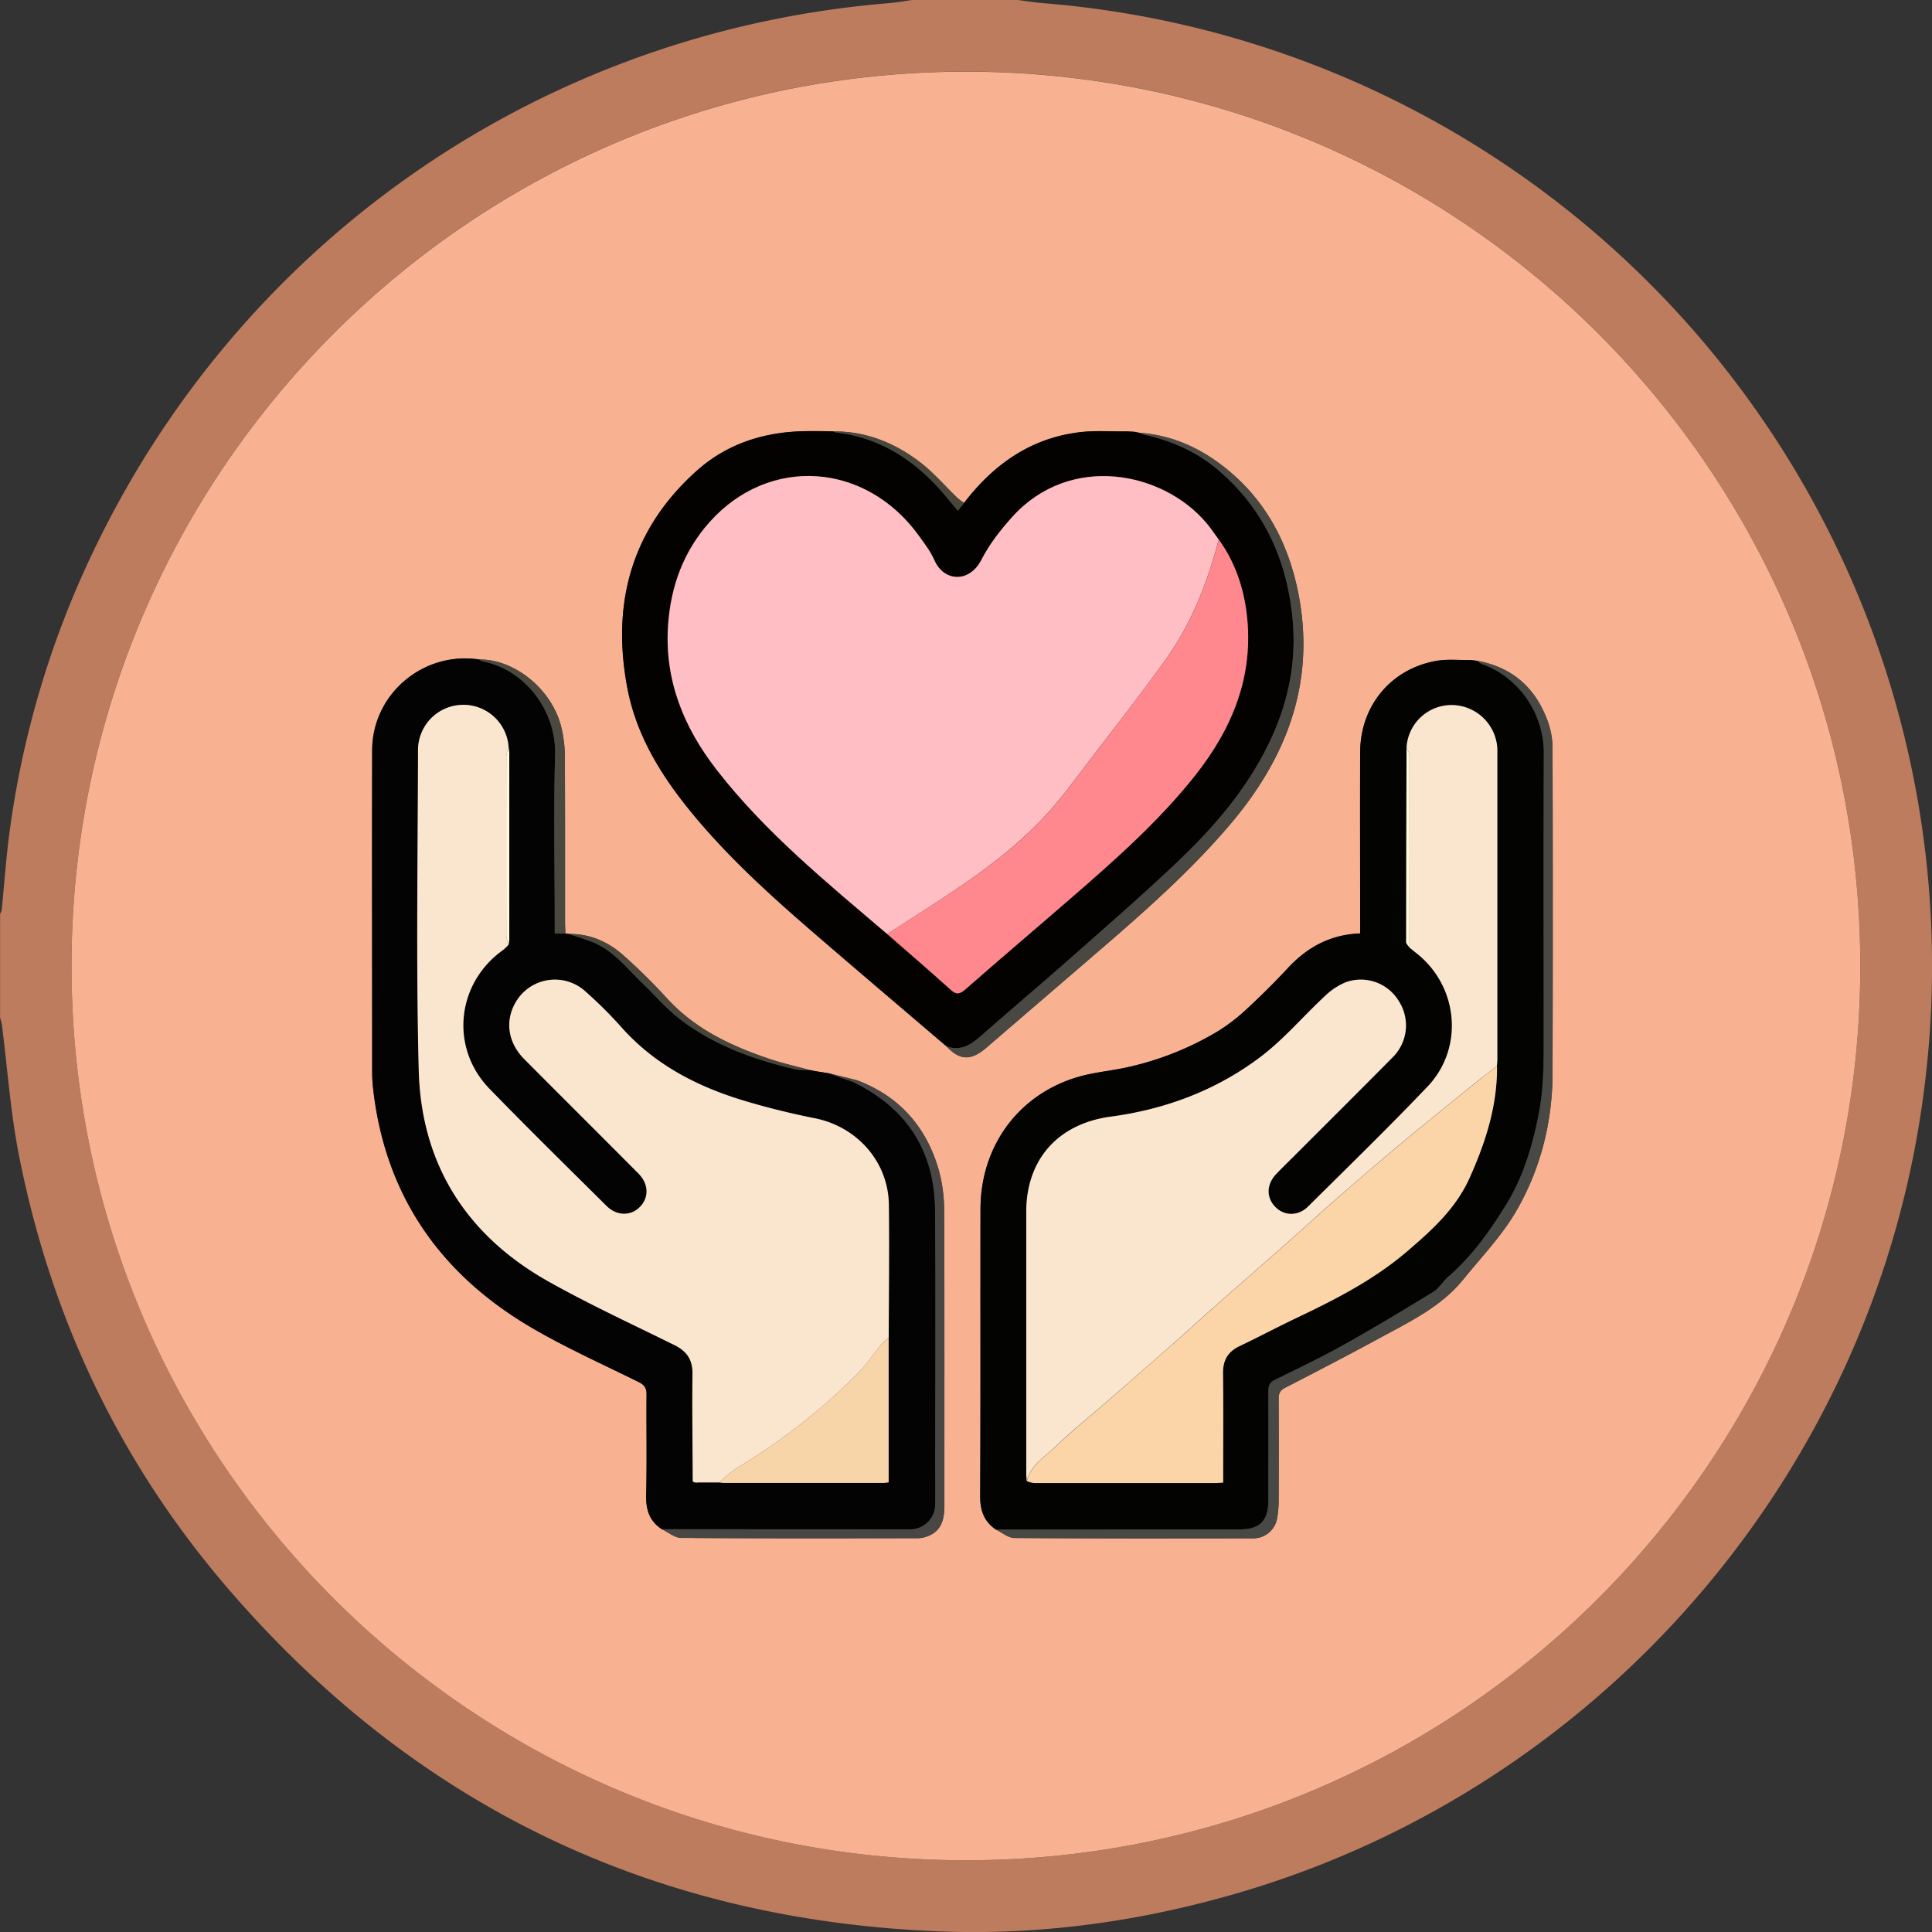<svg id="圖層_6" data-name="圖層 6" xmlns="http://www.w3.org/2000/svg" viewBox="0 0 925.5 925.53"><rect x="0" y="0" width="925.5" height="925.53" fill="#333333" stroke="none"/><defs><style>.cls-1{fill:#bd7c5e;}.cls-2{fill:#f8b191;}.cls-3{fill:#030303;}.cls-4{fill:#030302;}.cls-5{fill:#030201;}.cls-6{fill:#484845;}.cls-7{fill:#494843;}.cls-8{fill:#484745;}.cls-9{fill:#4b493f;}.cls-10{fill:#48463b;}.cls-11{fill:#49473b;}.cls-12{fill:#fae6ce;}.cls-13{fill:#f8d4a9;}.cls-14{fill:#fef9df;}.cls-15{fill:#fbd4a8;}.cls-16{fill:#fef8df;}.cls-17{fill:#ffbec4;}.cls-18{fill:#ff878e;}</style></defs><path class="cls-1" d="M1025.56,77c4.15.52,8.29,1.21,12.46,1.54A462.7,462.7,0,0,1,1459.84,598C1437,781.15,1305,934.63,1127.22,984.92c-45.64,12.91-92.22,19.18-139.59,17.27C850.4,996.65,736.51,941.86,647,837.71,595.27,777.53,562.24,707.8,547,630c-4-20.51-5.46-41.53-8.12-62.31a21.22,21.22,0,0,0-.84-3.1v-49.7a9.26,9.26,0,0,0,.8-2.24c1.16-11.63,2-23.31,3.45-34.9a447.72,447.72,0,0,1,42.33-140.56C656.75,189.6,799.81,92,963.41,78.55c3.88-.32,7.73-1,11.59-1.55Zm-25.11,891.14c237,.17,428.92-192.06,428.7-428.81-.21-236.15-191.46-427.48-427.32-428.05-237.66-.58-429.78,192.06-429.57,428.81C572.48,776.31,764,968,1000.45,968.14Z" transform="translate(-538 -77)"/><path class="cls-2" d="M1000.45,968.14c-236.47-.12-428-191.83-428.19-428-.21-236.75,191.91-429.39,429.57-428.81,235.86.57,427.11,191.9,427.32,428.05C1429.37,776.08,1237.4,968.31,1000.45,968.14Zm-65.7-377-6.18-1-2.37-.46c-6.57-1.8-13.24-3.27-19.68-5.45C888,578,870.66,569.8,857.19,554.9a282.27,282.27,0,0,0-20.38-20.11c-7.39-6.66-16.16-10.49-26.34-10.41l-1.6-.17c-.07-1.71-.2-3.42-.2-5.13,0-26.68.05-53.37-.09-80.06A61.55,61.55,0,0,0,807,425.91c-4.16-18.23-22.16-33.15-39.42-33-26.72-4.11-51.24,16.43-51.32,43.4-.14,51.09,0,102.18,0,153.26a73.21,73.21,0,0,0,.32,7.7c5.42,51.12,31.34,89.17,75,115.09,16.88,10,34.94,18,52.55,26.77,2.75,1.37,3.58,3,3.56,5.94-.13,16,.21,32-.19,47.94-.18,7,1.5,12.59,7.51,16.5,3.07,1.45,6.13,4.14,9.21,4.16,37.84.29,75.68.2,113.53.15a13.28,13.28,0,0,0,4.47-.9c7-2.6,8.14-8.5,8.14-15,0-46.84.09-93.68-.12-140.52a74.22,74.22,0,0,0-2.53-19.82c-5.92-20.7-18.8-35.45-39.24-43.13l-13.78-3.42Zm143.06-307.45c-7.7.1-15.49-.52-23.07.45-23.28,2.95-40.91,15.53-54.9,33.81a32,32,0,0,1-3.22-2.4c-5.85-5.63-11.19-11.9-17.56-16.84-12.19-9.44-26-15.12-41.78-15-4.71,0-9.42-.19-14.12-.09-19.2.4-36.82,6-51.16,18.78-31.48,28-41.16,63.58-33.44,104.26,4.08,21.51,15,39.9,28.46,56.82,17.7,22.19,38.58,41.22,60,59.72s42.91,36.72,64.38,55.06c6.41,6.83,11.79,7,19.2.58q20.89-18,41.84-36c26.14-22.54,52.65-44.7,75.07-71.17,27-31.85,40.65-67.73,32.54-109.87-4.82-25-16.3-46.44-37-62.09-11.54-8.74-24.53-14.31-39.19-15.33l-2.54-.5Zm167.82,109.9-1.52-.2-1.74-.17c-5.41.08-10.94-.54-16.21.38-21.74,3.8-36.44,21.45-36.56,43.69-.14,27.41,0,54.83,0,82.25v4.64c-14.39.58-25.39,6.68-34.65,16.64q-9.33,10-19.42,19.35a88.76,88.76,0,0,1-13.82,10.72A144.69,144.69,0,0,1,1079.4,588c-8.32,2-17,2.56-25.16,5-28.43,8.44-46.47,33.1-46.54,63.17-.11,45.84.09,91.68-.16,137.52,0,6.94,1.85,12.21,7.56,16.07,2.95,1.41,5.9,4,8.87,4,38.11.27,76.21.19,114.32.16a11.51,11.51,0,0,0,11.48-9.52,46.5,46.5,0,0,0,.74-8.07q.1-24.62,0-49.24c0-2.59.71-4.06,3.13-5.31,15.06-7.76,30.12-15.55,45-23.65,14.46-7.88,29.58-15,40.29-28.19,8.69-10.73,18.46-20.88,25.34-32.7C1276,637,1281.66,614.53,1281.72,591q.21-77.49,0-155a38.9,38.9,0,0,0-1.84-12.14C1274.26,407.31,1263.15,396.74,1245.63,393.55Z" transform="translate(-538 -77)"/><path class="cls-3" d="M855.07,809.56c-6-3.91-7.69-9.46-7.51-16.5.4-16,.06-32,.19-47.94,0-2.94-.81-4.57-3.56-5.94-17.61-8.75-35.67-16.76-52.55-26.77-43.69-25.92-69.61-64-75-115.09a73.21,73.21,0,0,1-.32-7.7c0-51.08-.13-102.17,0-153.26.08-27,24.6-47.51,51.32-43.4a5.11,5.11,0,0,0,1.45.84c19.82,3.67,35.48,23.12,34.84,45.05-.77,26.64-.18,53.32-.18,80v5.37h5.14l1.6.17c3.87,1.33,7.82,2.48,11.61,4,9.72,4,16,12.2,23.27,19.2,6.16,5.94,11.78,12.59,18.53,17.75,16.24,12.41,35.15,19.2,54.87,23.84,2.39.56,5,.33,7.45.47l2.37.46,6.18,1h0l12,4.25c25.71,12.43,39,33,39.21,61.47.32,40.53.08,81.07.08,121.6,0,6.42.06,12.85,0,19.27a12,12,0,0,1-11.92,11.92Q914.59,809.61,855.07,809.56Zm-73.43-280A19.77,19.77,0,0,0,782,527q0-44.73,0-89.45a19.55,19.55,0,0,0-.31-2.51,21.72,21.72,0,0,0-43.4,1.26c-.08,51.13-1,102.28.35,153.37,1.17,45,22.85,79.15,62.15,101.22,19.62,11,40.12,20.51,60.34,30.47,5.93,2.92,8.73,7,8.64,13.77-.2,17.12,0,34.25.12,51.38l.59.59.94.06.39.15.38-.16h10.34c.7.07,1.41.2,2.12.2q38.31,0,76.64,0a19.79,19.79,0,0,0,2.46-.29V718c0-21.27.31-42.53.07-63.79-.23-20.57-15.14-37.39-35.4-41.47-11.44-2.29-22.83-5.07-34-8.44-22.59-6.83-43-17.4-59-35.5a207.37,207.37,0,0,0-16.69-16.59,21.71,21.71,0,0,0-34,5.53c-4.83,8.79-3.25,18.9,4.43,26.64,18.21,18.32,36.54,36.53,54.75,54.86,5,5,5.09,11.56.62,16s-11.12,4.33-16-.56c-18.72-18.62-37.57-37.11-56-56.06-19.16-19.72-15.88-50.66,6.55-66.55A22.87,22.87,0,0,0,781.64,529.51Z" transform="translate(-538 -77)"/><path class="cls-4" d="M1015.1,809.7c-5.71-3.86-7.6-9.13-7.56-16.07.25-45.84.05-91.68.16-137.52.07-30.07,18.11-54.73,46.54-63.17,8.16-2.42,16.84-3,25.16-5a144.69,144.69,0,0,0,42.27-17.11,88.76,88.76,0,0,0,13.82-10.72q10.07-9.3,19.42-19.35c9.26-10,20.26-16.06,34.65-16.64V519.5c0-27.42-.1-54.84,0-82.25.12-22.24,14.82-39.89,36.56-43.69,5.27-.92,10.8-.3,16.21-.38l1.74.17,1.52.2a10,10,0,0,0,2.25,1.56c17.14,5.9,29.74,23.22,29.66,42.79-.19,44.81-.08,89.63-.06,134.44,0,13,.11,25.87-2.46,38.72-3,15.08-7.36,29.75-15.39,42.78-7.75,12.58-16.34,24.75-27.69,34.6-2.65,2.31-4.55,5.68-7.46,7.47-14.19,8.7-28.47,17.3-43,25.42-10.66,6-21.72,11.23-32.7,16.61-2.64,1.29-3.24,3-3.22,5.7.11,17.41.06,34.82,0,52.24,0,9.63-4.08,13.74-13.64,13.74Zm240-222c.07-1.13.21-2.27.21-3.41q0-73.23,0-146.47c0-1,0-2-.07-3A22,22,0,0,0,1233,414.75a21.6,21.6,0,0,0-21.24,20.44q-.12,46.56-.17,93.11c0,.86,1,1.71,1.55,2.57,1.1.89,2.19,1.8,3.3,2.67,20.24,15.84,23.09,45.49,5.36,64.07-18.63,19.52-38,38.34-57.13,57.36-4.7,4.67-11.45,4.57-15.73.21s-4.3-10.75.37-15.7c2.94-3.11,6-6.08,9.07-9.11,15.54-15.55,31.14-31,46.6-46.69a21.5,21.5,0,0,0,3.09-27.14,21.23,21.23,0,0,0-25.35-9,31.91,31.91,0,0,0-10.17,6.78c-10.35,9.61-19.59,20.62-30.79,29.06-21.07,15.9-45.4,25-71.58,28.54-25.13,3.36-40.54,20.31-40.55,45.69q0,62.55,0,125.09c0,1.27.15,2.54.23,3.82a15.36,15.36,0,0,0,3.4.79q43.46.06,86.91,0c1.1,0,2.2-.13,3.72-.21v-4.38c0-16,.13-32-.07-48-.08-6.17,2.27-10.28,7.81-12.95,9-4.31,17.8-9,26.81-13.27,19-9,37.6-18.47,53.68-32.27C1224,666.18,1235.35,656,1242,641.16,1249.68,624,1255.28,606.65,1255.1,587.71Z" transform="translate(-538 -77)"/><path class="cls-5" d="M991.36,578.18c-21.47-18.34-43-36.58-64.38-55.06s-42.26-37.53-60-59.72c-13.5-16.92-24.38-35.31-28.46-56.82-7.72-40.68,2-76.25,33.44-104.26,14.34-12.76,32-18.38,51.16-18.78,4.7-.1,9.41,0,14.12.09a3.91,3.91,0,0,0,1.14.53c22.68,2.63,39.74,14.73,53.78,31.91,1.47,1.8,3,3.58,4.66,5.64l3-3.8c14-18.28,31.62-30.86,54.9-33.81,7.58-1,15.37-.35,23.07-.45l3.51.16,2.54.5a14.1,14.1,0,0,0,2.26.92c13.19,2.86,25.27,8.26,35.51,17,22.38,19.07,33.33,44.12,35.7,72.87,1.64,19.93-2.45,39.07-11.12,57.24-10.17,21.33-25.06,39.13-41.83,55.29-16.2,15.6-33.22,30.37-50.07,45.28-15.46,13.69-31.22,27-46.76,40.64C1002.81,577.69,997.92,580.69,991.36,578.18Zm130.46-242.69c-1.94-2.64-3.74-5.39-5.85-7.89-20.92-24.84-65.43-33.66-93.1-2.93-5.59,6.21-10.93,13-14.69,20.42-5.77,11.33-18.09,10.65-22.6.21-1.79-4.13-4.67-7.84-7.33-11.55C952.79,298.34,906.54,295.16,878,327c-12.66,14.13-18.81,31.13-20,49.92-1.66,26,7.53,48.47,23.13,68.61,23.44,30.27,53,54.24,81.86,78.9,10.07,8.81,20.24,17.5,30.13,26.51,2.86,2.61,4.49,2.46,7.32,0,16.83-14.75,33.89-29.22,50.79-43.88,21-18.23,41.85-36.62,59.22-58.54,18-22.74,28.31-48,24.72-77.52C1133.61,358.14,1129.48,346.11,1121.82,335.49Z" transform="translate(-538 -77)"/><path class="cls-6" d="M1015.1,809.7l116.87-.08c9.56,0,13.64-4.11,13.64-13.74,0-17.42.06-34.83,0-52.24,0-2.73.58-4.41,3.22-5.7,11-5.38,22-10.65,32.7-16.61,14.53-8.12,28.81-16.72,43-25.42,2.91-1.79,4.81-5.16,7.46-7.47,11.35-9.85,19.94-22,27.69-34.6,8-13,12.39-27.7,15.39-42.78,2.57-12.85,2.47-25.76,2.46-38.72,0-44.81-.13-89.63.06-134.44.08-19.57-12.52-36.89-29.66-42.79a10,10,0,0,1-2.25-1.56c17.52,3.19,28.63,13.76,34.22,30.3a38.9,38.9,0,0,1,1.84,12.14q.18,77.51,0,155c-.06,23.54-5.71,46-17.47,66.22-6.88,11.82-16.65,22-25.34,32.7-10.71,13.22-25.83,20.31-40.29,28.19-14.88,8.1-29.94,15.89-45,23.65-2.42,1.25-3.14,2.72-3.13,5.31q.15,24.62,0,49.24a46.5,46.5,0,0,1-.74,8.07,11.51,11.51,0,0,1-11.48,9.52c-38.11,0-76.21.11-114.32-.16C1021,813.71,1018.05,811.11,1015.1,809.7Z" transform="translate(-538 -77)"/><path class="cls-7" d="M991.36,578.18c6.56,2.51,11.45-.49,16.19-4.64,15.54-13.6,31.3-26.95,46.76-40.64,16.85-14.91,33.87-29.68,50.07-45.28,16.77-16.16,31.66-34,41.83-55.29,8.67-18.17,12.76-37.31,11.12-57.24-2.37-28.75-13.32-53.8-35.7-72.87-10.24-8.73-22.32-14.13-35.51-17a14.1,14.1,0,0,1-2.26-.92c14.66,1,27.65,6.59,39.19,15.33,20.66,15.65,32.14,37.05,37,62.09,8.11,42.14-5.59,78-32.54,109.87-22.42,26.47-48.93,48.63-75.07,71.17q-20.89,18-41.84,36C1003.15,585.15,997.77,585,991.36,578.18Z" transform="translate(-538 -77)"/><path class="cls-8" d="M855.07,809.56q59.52,0,119,.05A12,12,0,0,0,986,797.69c.08-6.42,0-12.85,0-19.27,0-40.53.24-81.07-.08-121.6-.23-28.45-13.5-49-39.21-61.47l1.78-.83C969,602.2,981.85,617,987.77,637.65a74.22,74.22,0,0,1,2.53,19.82c.21,46.84.11,93.68.12,140.52,0,6.48-1.1,12.38-8.14,15a13.28,13.28,0,0,1-4.47.9c-37.85,0-75.69.14-113.53-.15C861.2,813.7,858.14,811,855.07,809.56Z" transform="translate(-538 -77)"/><path class="cls-9" d="M808.87,524.21h-5.14v-5.37c0-26.67-.59-53.35.18-80,.64-21.93-15-41.38-34.84-45.05a5.11,5.11,0,0,1-1.45-.84c17.26-.2,35.26,14.72,39.42,33A61.55,61.55,0,0,1,808.58,439c.14,26.69.07,53.38.09,80.06C808.67,520.79,808.8,522.5,808.87,524.21Z" transform="translate(-538 -77)"/><path class="cls-10" d="M926.2,589.67c-2.49-.14-5.06.09-7.45-.47-19.72-4.64-38.63-11.43-54.87-23.84-6.75-5.16-12.37-11.81-18.53-17.75-7.27-7-13.55-15.23-23.27-19.2-3.79-1.55-7.74-2.7-11.61-4,10.18-.08,18.95,3.75,26.34,10.41a282.27,282.27,0,0,1,20.38,20.11C870.66,569.8,888,578,906.52,584.22,913,586.4,919.63,587.87,926.2,589.67Z" transform="translate(-538 -77)"/><path class="cls-11" d="M999.84,317.91l-3,3.8c-1.7-2.06-3.19-3.84-4.66-5.64-14-17.18-31.1-29.28-53.78-31.91a3.91,3.91,0,0,1-1.14-.53c15.76-.08,29.59,5.6,41.78,15,6.37,4.94,11.71,11.21,17.56,16.84A32,32,0,0,0,999.84,317.91Z" transform="translate(-538 -77)"/><path class="cls-10" d="M948.53,594.52l-1.78.83-12-4.25Z" transform="translate(-538 -77)"/><path class="cls-10" d="M934.75,591.1l-6.18-1Z" transform="translate(-538 -77)"/><path class="cls-7" d="M1081.32,283.81l-3.51-.16Z" transform="translate(-538 -77)"/><path class="cls-6" d="M1244.11,393.35l-1.74-.17Z" transform="translate(-538 -77)"/><path class="cls-12" d="M882.48,787.15H871.37l-.94-.06c-.19-.2-.39-.39-.59-.59-.07-17.13-.32-34.26-.12-51.38.09-6.77-2.71-10.85-8.64-13.77-20.22-10-40.72-19.45-60.34-30.47-39.3-22.07-61-56.21-62.15-101.22-1.33-51.09-.43-102.24-.35-153.37a21.72,21.72,0,0,1,43.4-1.26c-.38,1.43-1.09,2.86-1.1,4.29q-.09,42.94,0,85.91c0,1.43.72,2.85,1.1,4.27a22.87,22.87,0,0,1-2.59,2.53c-22.43,15.89-25.71,46.83-6.55,66.55,18.39,18.95,37.24,37.44,56,56.06,4.91,4.89,11.59,5,16,.56s4.34-11-.62-16c-18.21-18.33-36.54-36.54-54.75-54.86-7.68-7.74-9.26-17.85-4.43-26.64a21.71,21.71,0,0,1,34-5.53,207.37,207.37,0,0,1,16.69,16.59c15.94,18.1,36.37,28.67,59,35.5,11.17,3.37,22.56,6.15,34,8.44,20.26,4.08,35.17,20.9,35.4,41.47.24,21.26,0,42.52-.07,63.79a24.26,24.26,0,0,0-3.39,2.89c-3.78,4.6-7.08,9.66-11.23,13.89a297.47,297.47,0,0,1-57.51,45.16C888.29,781.91,885.5,784.71,882.48,787.15Z" transform="translate(-538 -77)"/><path class="cls-13" d="M882.48,787.15c3-2.44,5.81-5.24,9.09-7.25a297.47,297.47,0,0,0,57.51-45.16c4.15-4.23,7.45-9.29,11.23-13.89A24.26,24.26,0,0,1,963.7,718v69.09a19.79,19.79,0,0,1-2.46.29q-38.32,0-76.64,0C883.89,787.35,883.18,787.22,882.48,787.15Z" transform="translate(-538 -77)"/><path class="cls-14" d="M781.64,529.51c-.38-1.42-1.09-2.84-1.1-4.27q-.09-43,0-85.91c0-1.43.72-2.86,1.1-4.29a19.55,19.55,0,0,1,.31,2.51q0,44.73,0,89.45A19.77,19.77,0,0,1,781.64,529.51Z" transform="translate(-538 -77)"/><path class="cls-13" d="M869.84,786.51c.2.2.4.39.59.59C870.24,786.9,870,786.71,869.84,786.51Z" transform="translate(-538 -77)"/><path class="cls-13" d="M871.37,787.16h.77l-.38.16Z" transform="translate(-538 -77)"/><path class="cls-12" d="M1211.79,435.19A21.6,21.6,0,0,1,1233,414.75a22,22,0,0,1,22.21,20.09c.08,1,.07,2,.07,3q0,73.25,0,146.47c0,1.14-.14,2.28-.21,3.41-3,2.34-6.11,4.63-9.08,7-12,9.74-24.08,19.43-36,29.33-10.48,8.72-20.8,17.63-31.08,26.59-8.36,7.28-16.53,14.78-24.83,22.12-11.5,10.16-23.06,20.24-34.56,30.4-6,5.27-11.81,10.67-17.79,15.93q-16.62,14.65-33.35,29.19c-8.24,7.18-16.79,14-24.68,21.59-5.19,5-11.94,8.86-13.86,16.63-.08-1.28-.23-2.55-.23-3.82q0-62.55,0-125.09c0-25.38,15.42-42.33,40.55-45.69,26.18-3.5,50.51-12.64,71.58-28.54,11.2-8.44,20.44-19.45,30.79-29.06a31.91,31.91,0,0,1,10.17-6.78,21.23,21.23,0,0,1,25.35,9,21.5,21.5,0,0,1-3.09,27.14c-15.46,15.64-31.06,31.14-46.6,46.69-3,3-6.13,6-9.07,9.11-4.67,4.95-4.77,11.22-.37,15.7s11,4.46,15.73-.21c19.14-19,38.5-37.84,57.13-57.36,17.73-18.58,14.88-48.23-5.36-64.07-1.11-.87-2.2-1.78-3.3-2.67q0-46.06,0-92.14C1213.15,437.55,1212.27,436.37,1211.79,435.19Z" transform="translate(-538 -77)"/><path class="cls-15" d="M1029.9,786.53c1.92-7.77,8.67-11.66,13.86-16.63,7.89-7.55,16.44-14.41,24.68-21.59q16.71-14.56,33.35-29.19c6-5.26,11.82-10.66,17.79-15.93,11.5-10.16,23.06-20.24,34.56-30.4,8.3-7.34,16.47-14.84,24.83-22.12,10.28-9,20.6-17.87,31.08-26.59,11.89-9.9,24-19.59,36-29.33,3-2.41,6-4.7,9.08-7,.18,18.94-5.42,36.32-13.1,53.45-6.65,14.8-18,25-29.84,35.16-16.08,13.8-34.72,23.27-53.68,32.27-9,4.28-17.82,9-26.81,13.27-5.54,2.67-7.89,6.78-7.81,12.95.2,16,.07,32,.07,48v4.38c-1.52.08-2.62.21-3.72.21q-43.45,0-86.91,0A15.36,15.36,0,0,1,1029.9,786.53Z" transform="translate(-538 -77)"/><path class="cls-16" d="M1211.79,435.19c.48,1.18,1.36,2.36,1.36,3.54q.09,46.06,0,92.14c-.54-.86-1.55-1.71-1.55-2.57Q1211.62,481.74,1211.79,435.19Z" transform="translate(-538 -77)"/><path class="cls-17" d="M963,524.44c-28.87-24.66-58.42-48.63-81.86-78.9-15.6-20.14-24.79-42.62-23.13-68.61,1.2-18.79,7.35-35.79,20-49.92,28.53-31.85,74.78-28.67,100.24,6.74,2.66,3.71,5.54,7.42,7.33,11.55,4.51,10.44,16.83,11.12,22.6-.21,3.76-7.39,9.1-14.21,14.69-20.42,27.67-30.73,72.18-21.91,93.1,2.93,2.11,2.5,3.91,5.25,5.85,7.89-5.43,20.51-13,40.16-25.44,57.48-11.92,16.62-24.54,32.74-37,49-6.29,8.24-12.4,16.69-19.34,24.35-13,14.3-28.19,26.05-44.17,36.78C985.05,510.38,974,517.34,963,524.44Z" transform="translate(-538 -77)"/><path class="cls-18" d="M963,524.44c11-7.1,22.06-14.06,32.92-21.34,16-10.73,31.21-22.48,44.17-36.78,6.94-7.66,13.05-16.11,19.34-24.35,12.42-16.26,25-32.38,37-49,12.42-17.32,20-37,25.44-57.48,7.66,10.62,11.79,22.65,13.35,35.49,3.59,29.55-6.72,54.78-24.72,77.52-17.37,21.92-38.21,40.31-59.22,58.54-16.9,14.66-34,29.13-50.79,43.88-2.83,2.49-4.46,2.64-7.32,0C983.23,541.94,973.06,533.25,963,524.44Z" transform="translate(-538 -77)"/></svg>